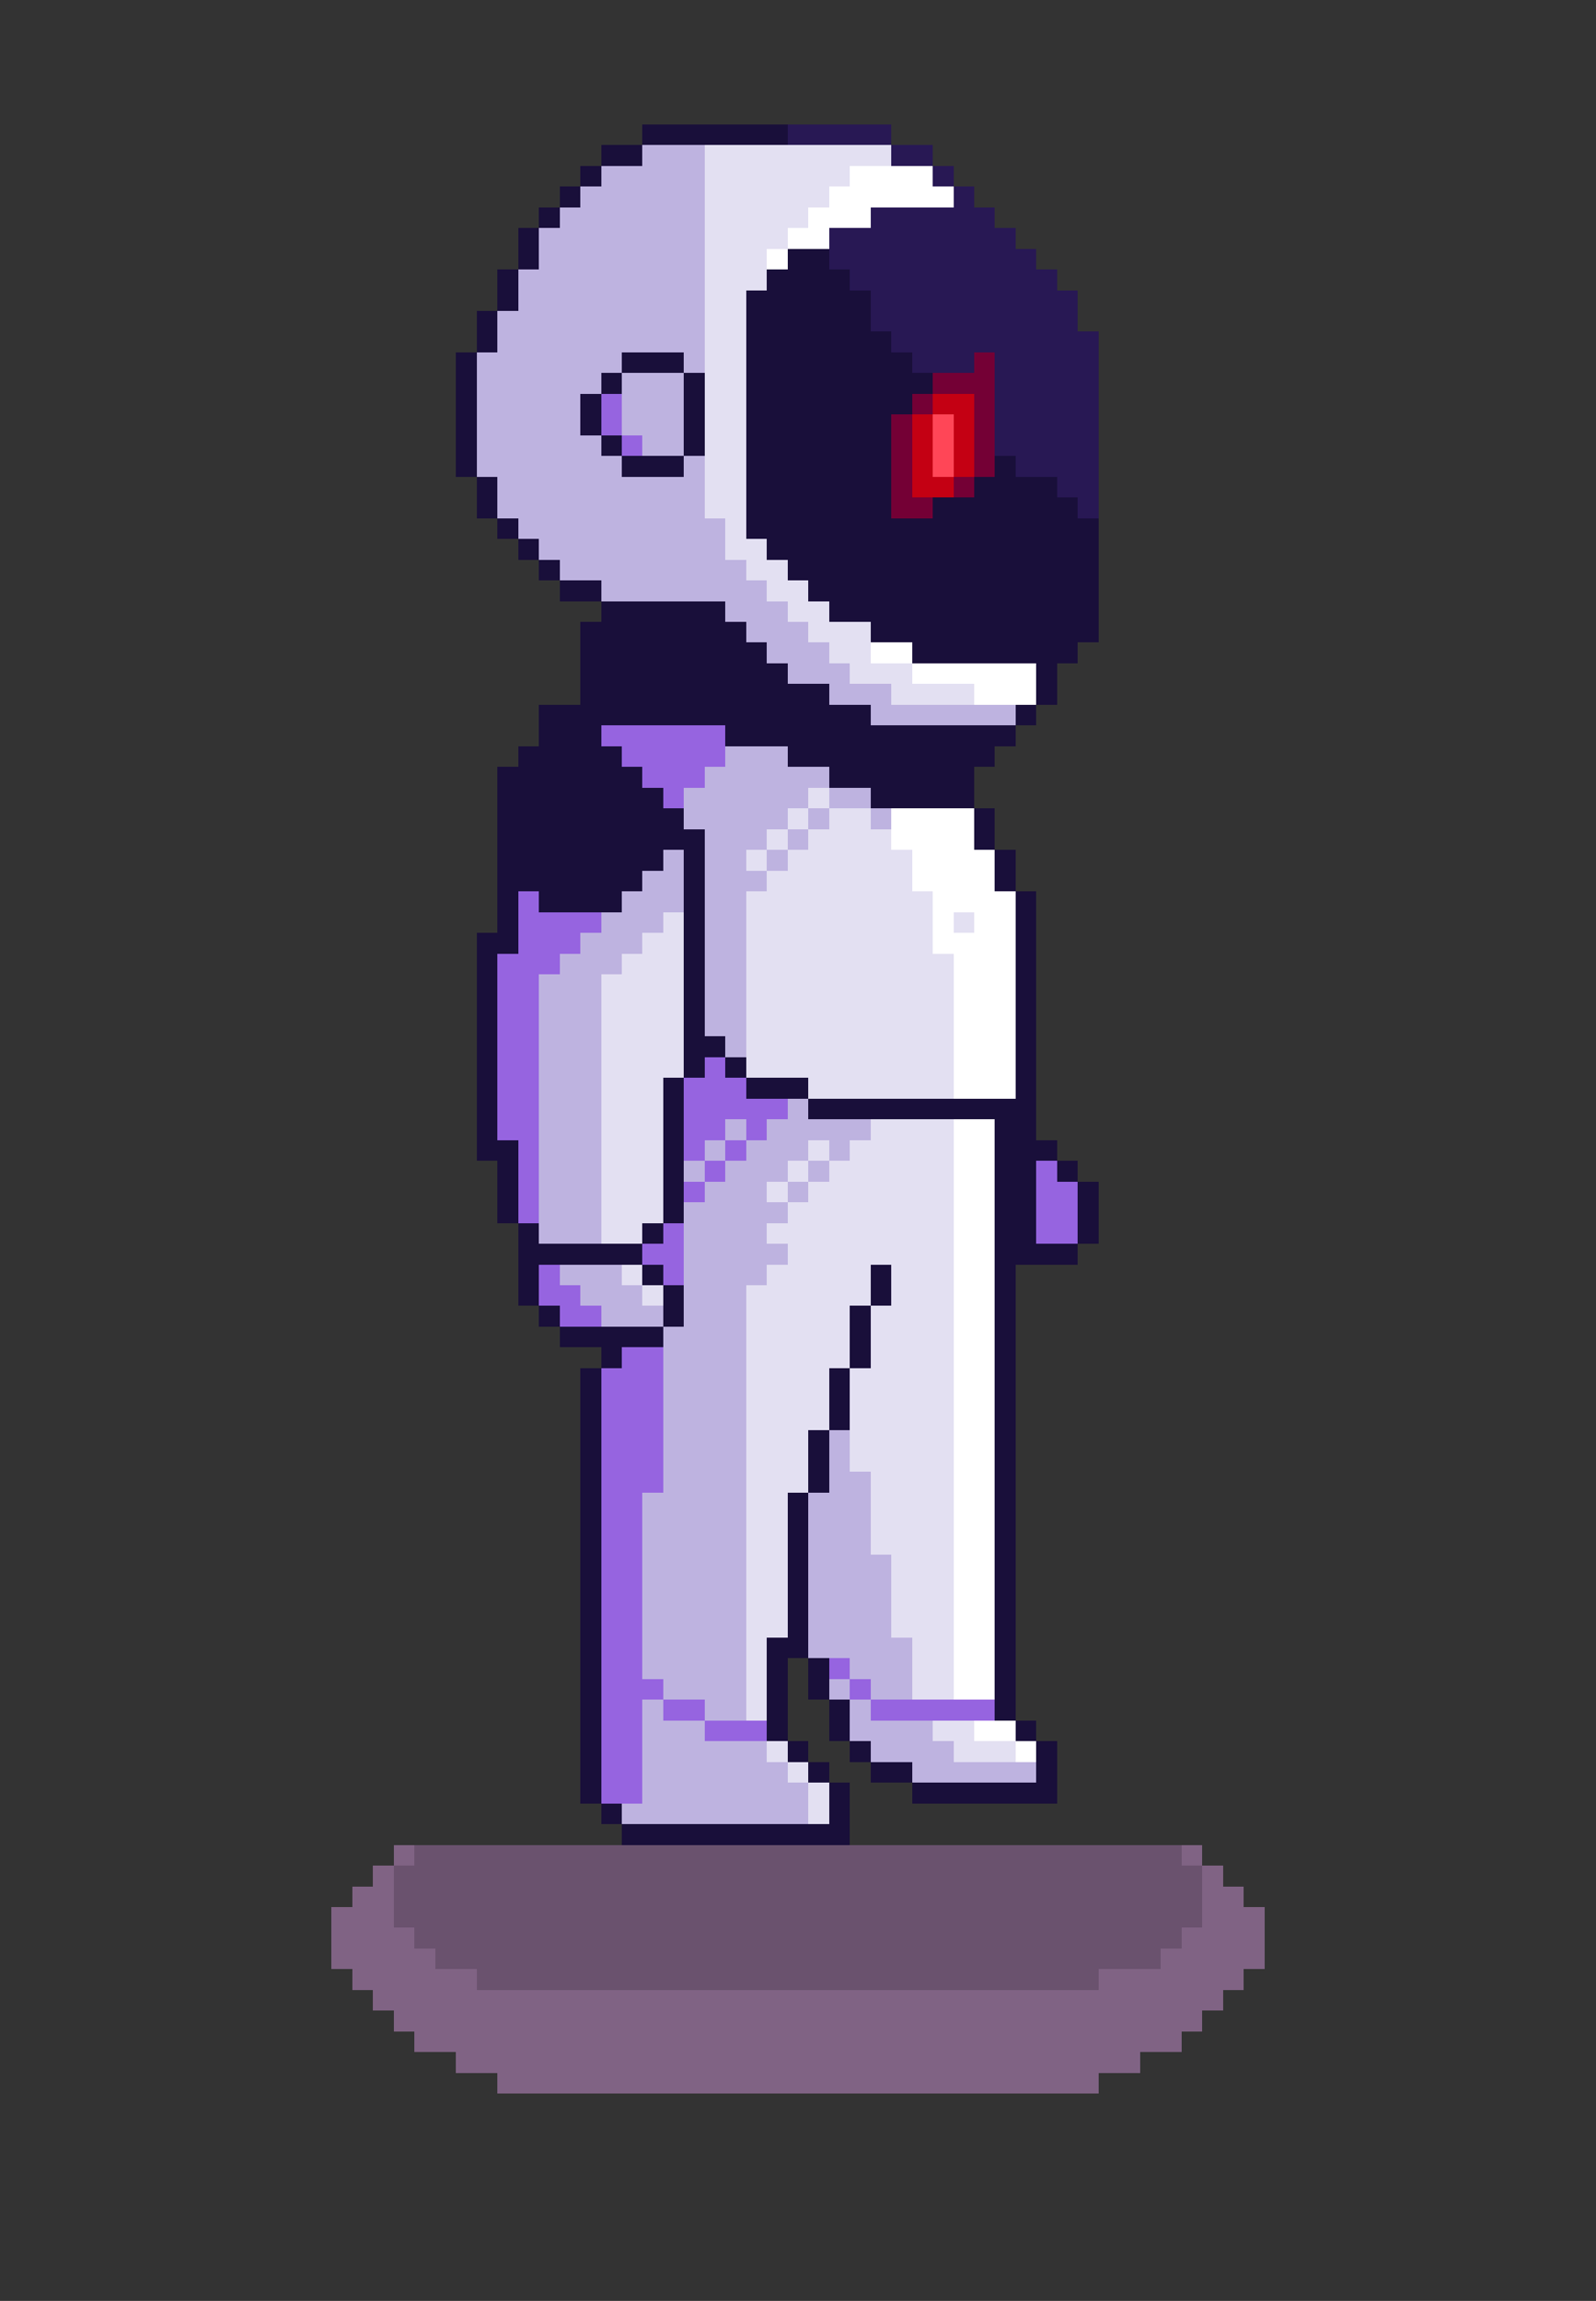 <svg xmlns="http://www.w3.org/2000/svg" viewBox="0 -0.5 77 111" shape-rendering="crispEdges">
<rect x="0" y="-0.5" width="77" height="111" fill="#333333" stroke="none"/>
<path stroke="#190f3a" d="M31 6h7M29 7h2M28 8h1M27 9h1M26 10h1M25 11h1M25 12h1M38 12h2M24 13h1M37 13h4M24 14h1M36 14h6M23 15h1M36 15h6M23 16h1M36 16h7M22 17h1M30 17h3M36 17h8M22 18h1M29 18h1M33 18h1M36 18h9M22 19h1M28 19h1M33 19h1M36 19h8M22 20h1M28 20h1M33 20h1M36 20h7M22 21h1M29 21h1M33 21h1M36 21h7M22 22h1M30 22h3M36 22h7M48 22h1M23 23h1M36 23h7M47 23h4M23 24h1M36 24h7M45 24h7M24 25h1M36 25h17M25 26h1M37 26h16M26 27h1M38 27h15M27 28h2M39 28h14M29 29h6M40 29h13M28 30h8M42 30h11M28 31h9M44 31h8M28 32h10M50 32h1M28 33h12M50 33h1M26 34h16M49 34h1M26 35h3M35 35h14M25 36h5M38 36h10M24 37h7M40 37h7M24 38h8M42 38h5M24 39h9M47 39h1M24 40h10M47 40h1M24 41h8M33 41h1M48 41h1M24 42h7M33 42h1M48 42h1M24 43h1M26 43h4M33 43h1M49 43h1M24 44h1M33 44h1M49 44h1M23 45h2M33 45h1M49 45h1M23 46h1M33 46h1M49 46h1M23 47h1M33 47h1M49 47h1M23 48h1M33 48h1M49 48h1M23 49h1M33 49h1M49 49h1M23 50h1M33 50h2M49 50h1M23 51h1M33 51h1M35 51h1M49 51h1M23 52h1M32 52h1M36 52h3M49 52h1M23 53h1M32 53h1M39 53h11M23 54h1M32 54h1M48 54h2M23 55h2M32 55h1M48 55h3M24 56h1M32 56h1M48 56h2M51 56h1M24 57h1M32 57h1M48 57h2M52 57h1M24 58h1M32 58h1M48 58h2M52 58h1M25 59h1M31 59h1M48 59h2M52 59h1M25 60h6M48 60h4M25 61h1M31 61h1M42 61h1M48 61h1M25 62h1M32 62h1M42 62h1M48 62h1M26 63h1M32 63h1M41 63h1M48 63h1M27 64h5M41 64h1M48 64h1M29 65h1M41 65h1M48 65h1M28 66h1M40 66h1M48 66h1M28 67h1M40 67h1M48 67h1M28 68h1M40 68h1M48 68h1M28 69h1M39 69h1M48 69h1M28 70h1M39 70h1M48 70h1M28 71h1M39 71h1M48 71h1M28 72h1M38 72h1M48 72h1M28 73h1M38 73h1M48 73h1M28 74h1M38 74h1M48 74h1M28 75h1M38 75h1M48 75h1M28 76h1M38 76h1M48 76h1M28 77h1M38 77h1M48 77h1M28 78h1M38 78h1M48 78h1M28 79h1M37 79h2M48 79h1M28 80h1M37 80h1M39 80h1M48 80h1M28 81h1M37 81h1M39 81h1M48 81h1M28 82h1M37 82h1M40 82h1M48 82h1M28 83h1M37 83h1M40 83h1M49 83h1M28 84h1M38 84h1M41 84h1M50 84h1M28 85h1M39 85h1M42 85h2M50 85h1M28 86h1M40 86h1M44 86h7M29 87h1M40 87h1M30 88h11" />
<path stroke="#281854" d="M38 6h5M43 7h2M45 8h1M46 9h1M42 10h6M40 11h9M40 12h10M41 13h10M42 14h10M42 15h10M43 16h10M44 17h3M48 17h5M48 18h5M48 19h5M48 20h5M48 21h5M49 22h4M51 23h2M52 24h1" />
<path stroke="#beb3e0" d="M31 7h3M29 8h5M28 9h6M27 10h7M26 11h8M26 12h8M25 13h9M25 14h9M24 15h10M24 16h10M23 17h7M33 17h1M23 18h6M30 18h3M23 19h5M30 19h3M23 20h5M30 20h3M23 21h6M31 21h2M23 22h7M33 22h1M24 23h10M24 24h10M25 25h10M26 26h9M27 27h9M29 28h8M35 29h3M36 30h3M37 31h3M38 32h3M40 33h3M42 34h7M35 36h3M34 37h6M33 38h6M40 38h2M33 39h5M39 39h1M42 39h1M34 40h3M38 40h1M32 41h1M34 41h2M37 41h1M31 42h2M34 42h3M30 43h3M34 43h2M29 44h3M34 44h2M28 45h3M34 45h2M27 46h3M34 46h2M26 47h3M34 47h2M26 48h3M34 48h2M26 49h3M34 49h2M26 50h3M35 50h1M26 51h3M26 52h3M26 53h3M38 53h1M26 54h3M35 54h1M37 54h5M26 55h3M34 55h1M36 55h3M40 55h1M26 56h3M33 56h1M35 56h3M39 56h1M26 57h3M34 57h3M38 57h1M26 58h3M33 58h5M26 59h3M33 59h4M33 60h5M27 61h3M33 61h4M28 62h3M33 62h3M29 63h3M33 63h3M32 64h4M32 65h4M32 66h4M32 67h4M32 68h4M32 69h4M40 69h1M32 70h4M40 70h1M32 71h4M40 71h2M31 72h5M39 72h3M31 73h5M39 73h3M31 74h5M39 74h3M31 75h5M39 75h4M31 76h5M39 76h4M31 77h5M39 77h4M31 78h5M39 78h4M31 79h5M39 79h5M31 80h5M41 80h3M32 81h4M40 81h1M42 81h2M31 82h1M34 82h2M41 82h1M31 83h3M41 83h4M31 84h6M42 84h4M31 85h7M44 85h6M31 86h8M30 87h9" />
<path stroke="#e3e0f2" d="M34 7h9M34 8h7M34 9h6M34 10h5M34 11h4M34 12h3M34 13h3M34 14h2M34 15h2M34 16h2M34 17h2M34 18h2M34 19h2M34 20h2M34 21h2M34 22h2M34 23h2M34 24h2M35 25h1M35 26h2M36 27h2M37 28h2M38 29h2M39 30h3M40 31h2M41 32h3M43 33h4M39 38h1M38 39h1M40 39h2M37 40h1M39 40h4M36 41h1M38 41h6M37 42h7M36 43h9M32 44h1M36 44h9M46 44h1M31 45h2M36 45h9M30 46h3M36 46h10M29 47h4M36 47h10M29 48h4M36 48h10M29 49h4M36 49h10M29 50h4M36 50h10M29 51h4M36 51h10M29 52h3M39 52h7M29 53h3M29 54h3M42 54h4M29 55h3M39 55h1M41 55h5M29 56h3M38 56h1M40 56h6M29 57h3M37 57h1M39 57h7M29 58h3M38 58h8M29 59h2M37 59h9M38 60h8M30 61h1M37 61h5M43 61h3M31 62h1M36 62h6M43 62h3M36 63h5M42 63h4M36 64h5M42 64h4M36 65h5M42 65h4M36 66h4M41 66h5M36 67h4M41 67h5M36 68h4M41 68h5M36 69h3M41 69h5M36 70h3M41 70h5M36 71h3M42 71h4M36 72h2M42 72h4M36 73h2M42 73h4M36 74h2M42 74h4M36 75h2M43 75h3M36 76h2M43 76h3M36 77h2M43 77h3M36 78h2M43 78h3M36 79h1M44 79h2M36 80h1M44 80h2M36 81h1M44 81h2M36 82h1M45 83h2M37 84h1M46 84h3M38 85h1M39 86h1M39 87h1" />
<path stroke="#ffffff" d="M41 8h4M40 9h6M39 10h3M38 11h2M37 12h1M42 31h2M44 32h6M47 33h3M43 39h4M43 40h4M44 41h4M44 42h4M45 43h4M45 44h1M47 44h2M45 45h4M46 46h3M46 47h3M46 48h3M46 49h3M46 50h3M46 51h3M46 52h3M46 54h2M46 55h2M46 56h2M46 57h2M46 58h2M46 59h2M46 60h2M46 61h2M46 62h2M46 63h2M46 64h2M46 65h2M46 66h2M46 67h2M46 68h2M46 69h2M46 70h2M46 71h2M46 72h2M46 73h2M46 74h2M46 75h2M46 76h2M46 77h2M46 78h2M46 79h2M46 80h2M46 81h2M47 83h2M49 84h1" />
<path stroke="#740035" d="M47 17h1M45 18h3M44 19h1M47 19h1M43 20h1M47 20h1M43 21h1M47 21h1M43 22h1M47 22h1M43 23h1M46 23h1M43 24h2" />
<path stroke="#9664e0" d="M29 19h1M29 20h1M30 21h1M29 35h6M30 36h5M31 37h3M32 38h1M25 43h1M25 44h4M25 45h3M24 46h3M24 47h2M24 48h2M24 49h2M24 50h2M24 51h2M34 51h1M24 52h2M33 52h3M24 53h2M33 53h5M24 54h2M33 54h2M36 54h1M25 55h1M33 55h1M35 55h1M25 56h1M34 56h1M50 56h1M25 57h1M33 57h1M50 57h2M25 58h1M50 58h2M32 59h1M50 59h2M31 60h2M26 61h1M32 61h1M26 62h2M27 63h2M30 65h2M29 66h3M29 67h3M29 68h3M29 69h3M29 70h3M29 71h3M29 72h2M29 73h2M29 74h2M29 75h2M29 76h2M29 77h2M29 78h2M29 79h2M29 80h2M40 80h1M29 81h3M41 81h1M29 82h2M32 82h2M42 82h6M29 83h2M34 83h3M29 84h2M29 85h2M29 86h2" />
<path stroke="#c40013" d="M45 19h2M44 20h1M46 20h1M44 21h1M46 21h1M44 22h1M46 22h1M44 23h2" />
<path stroke="#ff4657" d="M45 20h1M45 21h1M45 22h1" />
<path stroke="#806384" d="M19 89h1M57 89h1M18 90h1M58 90h1M17 91h2M58 91h2M16 92h3M58 92h3M16 93h4M57 93h4M16 94h5M56 94h5M17 95h6M53 95h7M18 96h41M19 97h39M20 98h37M22 99h33M24 100h29" />
<path stroke="#6a526e" d="M20 89h37M19 90h39M19 91h39M19 92h39M20 93h37M21 94h35M23 95h30" />
</svg>